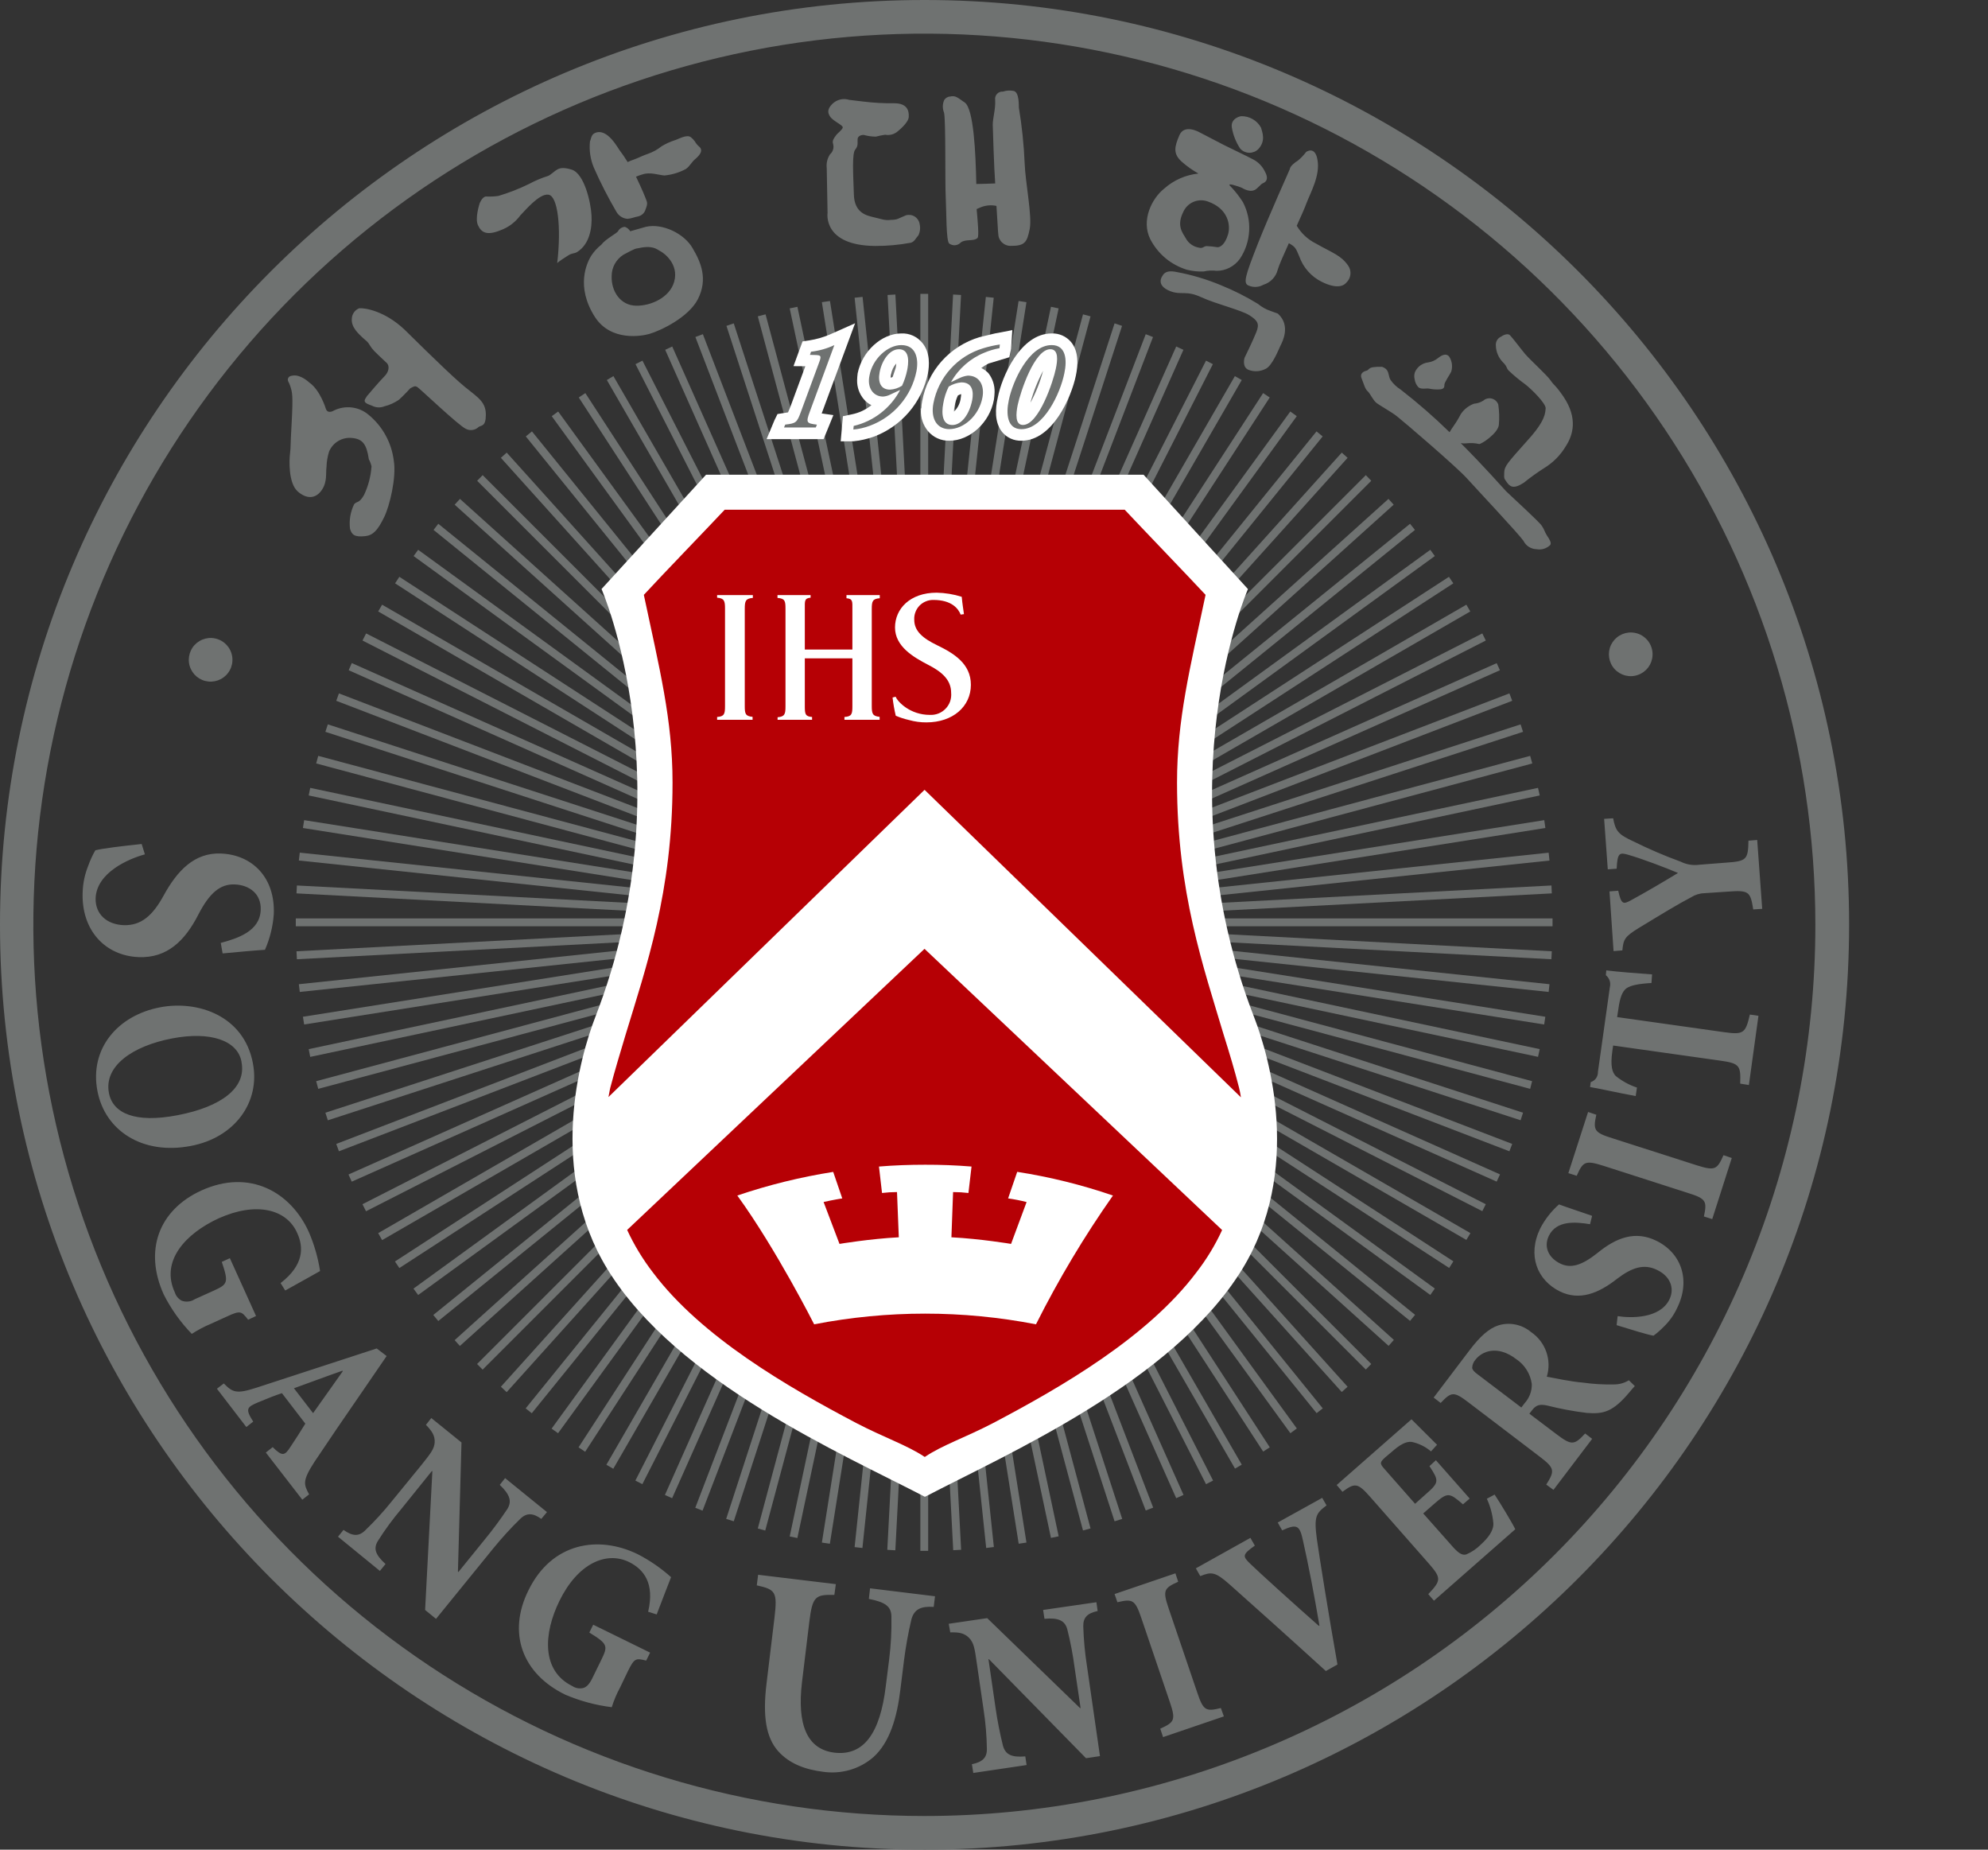 <svg width="43" height="40" viewBox="0 0 43 40" fill="none" xmlns="http://www.w3.org/2000/svg">
<rect x="0" y="0" width="43" height="40" fill="#333333" stroke="none"/>
<g clip-path="url(#clip0_544_437)">
<path d="M19.907 6.355H20.076V33.538H19.907V6.355Z" fill="#6F7271"/>
<path d="M20.618 33.524L19.198 6.379L19.367 6.369L20.789 33.515L20.618 33.524Z" fill="#6F7271"/>
<path d="M21.331 33.476L18.485 6.439L18.657 6.42L21.497 33.455L21.331 33.476Z" fill="#6F7271"/>
<path d="M22.034 33.384L17.777 6.535L17.952 6.509L22.202 33.359L22.034 33.384Z" fill="#6F7271"/>
<path d="M22.732 33.258L17.081 6.669L17.248 6.635L22.899 33.223L22.732 33.258Z" fill="#6F7271"/>
<path d="M23.425 33.097L16.391 6.841L16.559 6.798L23.588 33.053L23.425 33.097Z" fill="#6F7271"/>
<path d="M24.108 32.899L15.713 7.047L15.871 6.993L24.273 32.847L24.108 32.899Z" fill="#6F7271"/>
<path d="M24.782 32.665L15.041 7.288L15.203 7.227L24.943 32.603L24.782 32.665Z" fill="#6F7271"/>
<path d="M25.441 32.399L14.388 7.565L14.54 7.493L25.599 32.328L25.441 32.399Z" fill="#6F7271"/>
<path d="M26.086 32.096L13.746 7.875L13.896 7.799L26.239 32.018L26.086 32.096Z" fill="#6F7271"/>
<path d="M26.713 31.759L13.126 8.218L13.268 8.133L26.859 31.674L26.713 31.759Z" fill="#6F7271"/>
<path d="M27.322 31.391L12.519 8.596L12.661 8.501L27.465 31.299L27.322 31.391Z" fill="#6F7271"/>
<path d="M27.911 30.994L11.934 9L12.073 8.899L28.05 30.891L27.911 30.994Z" fill="#6F7271"/>
<path d="M28.478 30.56L11.373 9.438L11.506 9.329L28.611 30.457L28.478 30.56Z" fill="#6F7271"/>
<path d="M10.834 9.901L10.96 9.788L29.148 29.989L29.022 30.103L10.834 9.901Z" fill="#6F7271"/>
<path d="M29.542 29.617L10.321 10.397L10.44 10.275L29.66 29.497L29.542 29.617Z" fill="#6F7271"/>
<path d="M30.035 29.105L9.834 10.914L9.949 10.789L30.149 28.976L30.035 29.105Z" fill="#6F7271"/>
<path d="M30.499 28.565L9.378 11.46L9.48 11.327L30.608 28.434L30.499 28.565Z" fill="#6F7271"/>
<path d="M30.937 28.004L8.946 12.025L9.045 11.89L31.035 27.865L30.937 28.004Z" fill="#6F7271"/>
<path d="M31.345 27.42L8.546 12.615L8.638 12.474L31.436 27.277L31.345 27.42Z" fill="#6F7271"/>
<path d="M31.717 26.814L8.18 13.223L8.265 13.077L31.805 26.667L31.717 26.814Z" fill="#6F7271"/>
<path d="M32.062 26.192L7.841 13.852L7.919 13.698L32.137 26.042L32.062 26.192Z" fill="#6F7271"/>
<path d="M32.373 25.553L7.542 14.494L7.609 14.339L32.445 25.397L32.373 25.553Z" fill="#6F7271"/>
<path d="M32.648 24.897L7.273 15.155L7.331 14.995L32.709 24.738L32.648 24.897Z" fill="#6F7271"/>
<path d="M32.89 24.226L7.038 15.826L7.091 15.665L32.943 24.063L32.89 24.226Z" fill="#6F7271"/>
<path d="M33.097 23.547L6.839 16.51L6.883 16.346L33.139 23.381L33.097 23.547Z" fill="#6F7271"/>
<path d="M33.267 22.855L6.677 17.202L6.71 17.038L33.304 22.688L33.267 22.855Z" fill="#6F7271"/>
<path d="M33.4 22.155L6.552 17.906L6.579 17.736L33.425 21.988L33.4 22.155Z" fill="#6F7271"/>
<path d="M33.497 21.451L6.464 18.609L6.484 18.439L33.515 21.284L33.497 21.451Z" fill="#6F7271"/>
<path d="M33.556 20.744L6.413 19.32L6.422 19.149L33.565 20.572L33.556 20.744Z" fill="#6F7271"/>
<path d="M6.398 19.861H33.581V20.031H6.398V19.861Z" fill="#6F7271"/>
<path d="M6.422 20.744L6.413 20.572L33.558 19.149L33.565 19.32L6.422 20.744Z" fill="#6F7271"/>
<path d="M6.484 21.451L6.464 21.284L33.497 18.44L33.515 18.61L6.484 21.451Z" fill="#6F7271"/>
<path d="M6.579 22.155L6.552 21.988L33.402 17.736L33.426 17.906L6.579 22.155Z" fill="#6F7271"/>
<path d="M6.71 22.856L6.677 22.688L33.267 17.038L33.304 17.202L6.71 22.856Z" fill="#6F7271"/>
<path d="M6.883 23.547L6.839 23.381L33.097 16.346L33.143 16.51L6.883 23.547Z" fill="#6F7271"/>
<path d="M7.091 24.227L7.038 24.063L32.89 15.665L32.943 15.826L7.091 24.227Z" fill="#6F7271"/>
<path d="M7.331 24.897L7.273 24.738L32.648 14.995L32.709 15.155L7.331 24.897Z" fill="#6F7271"/>
<path d="M7.608 25.554L7.538 25.399L32.373 14.341L32.443 14.494L7.608 25.554Z" fill="#6F7271"/>
<path d="M7.917 26.194L7.84 26.042L32.062 13.698L32.137 13.852L7.917 26.194Z" fill="#6F7271"/>
<path d="M8.265 26.818L8.18 26.667L31.717 13.077L31.802 13.223L8.265 26.818Z" fill="#6F7271"/>
<path d="M8.638 27.422L8.543 27.28L31.34 12.474L31.435 12.615L8.638 27.422Z" fill="#6F7271"/>
<path d="M9.045 28.005L8.943 27.867L30.937 11.89L31.035 12.025L9.045 28.005Z" fill="#6F7271"/>
<path d="M9.48 28.568L9.372 28.437L30.499 11.327L30.605 11.46L9.48 28.568Z" fill="#6F7271"/>
<path d="M9.947 29.107L9.834 28.981L30.032 10.789L30.145 10.914L9.947 29.107Z" fill="#6F7271"/>
<path d="M10.439 29.619L10.319 29.497L29.542 10.275L29.66 10.397L10.439 29.619Z" fill="#6F7271"/>
<path d="M10.959 30.106L10.834 29.989L29.022 9.788L29.148 9.901L10.959 30.106Z" fill="#6F7271"/>
<path d="M11.502 30.562L11.37 30.457L28.476 9.329L28.609 9.438L11.502 30.562Z" fill="#6F7271"/>
<path d="M12.071 30.994L11.931 30.895L27.909 8.899L28.049 9L12.071 30.994Z" fill="#6F7271"/>
<path d="M12.657 31.395L12.514 31.299L27.321 8.501L27.464 8.596L12.657 31.395Z" fill="#6F7271"/>
<path d="M13.265 31.763L13.116 31.676L26.71 8.134L26.859 8.218L13.265 31.763Z" fill="#6F7271"/>
<path d="M13.894 32.096L13.743 32.018L26.086 7.799L26.234 7.875L13.894 32.096Z" fill="#6F7271"/>
<path d="M14.538 32.399L14.382 32.33L25.441 7.493L25.597 7.565L14.538 32.399Z" fill="#6F7271"/>
<path d="M15.196 32.669L15.039 32.606L24.782 7.227L24.939 7.289L15.196 32.669Z" fill="#6F7271"/>
<path d="M15.871 32.899L15.707 32.847L24.108 6.993L24.27 7.047L15.871 32.899Z" fill="#6F7271"/>
<path d="M16.552 33.099L16.391 33.054L23.425 6.798L23.588 6.841L16.552 33.099Z" fill="#6F7271"/>
<path d="M17.247 33.26L17.081 33.227L22.732 6.635L22.898 6.669L17.247 33.26Z" fill="#6F7271"/>
<path d="M17.95 33.384L17.777 33.359L22.032 6.509L22.202 6.535L17.95 33.384Z" fill="#6F7271"/>
<path d="M18.654 33.476L18.485 33.457L21.324 6.421L21.494 6.439L18.654 33.476Z" fill="#6F7271"/>
<path d="M19.366 33.526L19.192 33.516L20.615 6.369L20.787 6.379L19.366 33.526Z" fill="#6F7271"/>
<path d="M19.993 9.97632e-07C8.966 0.002 -0.005 8.974 2.1926e-06 20.003C2.1926e-06 31.033 8.977 40.004 20 40C31.031 39.999 39.996 31.025 39.996 19.992C39.995 8.966 31.023 -0.003 19.993 9.97632e-07ZM19.993 39.272C16.181 39.272 12.455 38.142 9.286 36.024C6.117 33.906 3.647 30.896 2.188 27.375C0.729 23.854 0.348 19.979 1.091 16.24C1.835 12.502 3.67 9.068 6.365 6.373C9.061 3.677 12.494 1.842 16.233 1.098C19.971 0.354 23.846 0.736 27.368 2.194C30.889 3.653 33.899 6.123 36.017 9.292C38.135 12.461 39.265 16.187 39.266 19.999C39.266 22.53 38.767 25.036 37.799 27.374C36.83 29.713 35.411 31.837 33.621 33.627C31.831 35.417 29.707 36.837 27.368 37.805C25.03 38.774 22.524 39.272 19.993 39.272Z" fill="#6F7271"/>
<path d="M18.495 6.991L17.946 7.235C17.805 7.295 17.657 7.337 17.506 7.361L17.359 7.383L17.163 7.918C17.163 7.918 17.324 7.919 17.419 7.92C17.338 8.144 17.091 8.81 17.091 8.81C17.087 8.811 17.061 8.888 17.045 8.918L16.817 8.954L16.752 9.087L16.581 9.497H17.814L18.026 8.977C18.026 8.977 17.86 8.954 17.773 8.941C17.851 8.727 18.495 6.991 18.495 6.991ZM19.946 7.411C19.892 7.345 19.823 7.293 19.745 7.258C19.667 7.223 19.582 7.207 19.497 7.211H19.494C19.07 7.211 18.647 7.597 18.551 8.073C18.544 8.124 18.54 8.176 18.539 8.228C18.537 8.374 18.587 8.516 18.68 8.629C18.726 8.685 18.784 8.731 18.849 8.762C18.724 8.863 18.576 8.931 18.418 8.962L18.232 9.001L18.184 9.544L18.457 9.543C18.607 9.528 18.754 9.495 18.896 9.445C19.192 9.335 19.455 9.151 19.661 8.911C19.866 8.671 20.007 8.382 20.071 8.073C20.099 7.919 20.128 7.625 19.946 7.411ZM19.386 7.861C19.385 7.894 19.381 7.926 19.373 7.958C19.373 7.958 19.337 8.07 19.309 8.151C19.296 8.158 19.282 8.163 19.268 8.167V8.165C19.267 8.143 19.27 8.12 19.274 8.099C19.287 8.01 19.326 7.927 19.386 7.861H19.386Z" fill="white"/>
<path d="M21.225 7.958C21.274 7.921 21.327 7.888 21.383 7.861L21.832 7.725L21.87 7.542L21.896 7.139L21.581 7.2L21.519 7.211L21.184 7.292C20.87 7.386 20.588 7.565 20.369 7.809C20.151 8.053 20.005 8.352 19.946 8.675C19.936 8.724 19.93 8.775 19.929 8.826C19.922 8.836 19.916 8.845 19.908 8.854C19.908 8.854 19.927 8.849 19.927 8.847C19.927 8.854 19.919 8.865 19.919 8.868C19.912 9.033 19.966 9.194 20.071 9.322C20.128 9.389 20.198 9.443 20.278 9.479C20.358 9.515 20.445 9.533 20.533 9.531C20.977 9.531 21.407 9.141 21.498 8.645C21.506 8.59 21.511 8.535 21.513 8.48C21.517 8.332 21.47 8.187 21.379 8.07C21.335 8.024 21.283 7.986 21.225 7.958ZM20.789 8.527C20.788 8.552 20.786 8.578 20.781 8.602C20.769 8.717 20.717 8.823 20.634 8.901C20.634 8.859 20.64 8.817 20.65 8.776C20.662 8.699 20.685 8.624 20.719 8.553C20.741 8.54 20.765 8.53 20.789 8.522V8.527ZM23.168 7.398C23.117 7.337 23.053 7.289 22.98 7.256C22.908 7.224 22.829 7.208 22.749 7.211H22.745C22.073 7.211 21.666 8.15 21.581 8.602C21.528 8.826 21.505 9.134 21.679 9.346C21.73 9.406 21.793 9.454 21.865 9.486C21.937 9.518 22.015 9.533 22.094 9.531C22.768 9.531 23.177 8.581 23.271 8.121C23.317 7.906 23.338 7.606 23.168 7.398ZM22.562 8.019C22.498 8.259 22.407 8.49 22.289 8.708C22.353 8.468 22.445 8.238 22.562 8.019Z" fill="white"/>
<path d="M16.958 9.244L16.985 9.182C17.218 9.155 17.238 9.141 17.326 8.899L17.709 7.861C17.773 7.694 17.764 7.681 17.625 7.677L17.519 7.674L17.542 7.606C17.717 7.586 17.887 7.538 18.047 7.463L17.517 8.9C17.427 9.141 17.445 9.156 17.67 9.183L17.645 9.245L16.958 9.244ZM19.441 7.552C19.701 7.552 19.645 7.885 19.622 8.005C19.598 8.121 19.561 8.234 19.511 8.341C19.433 8.392 19.343 8.421 19.25 8.426C19.049 8.426 18.986 8.264 19.026 8.052C19.073 7.799 19.239 7.553 19.441 7.553V7.552ZM19.494 7.463C19.199 7.463 18.871 7.763 18.807 8.121C18.75 8.385 18.889 8.576 19.101 8.576C19.154 8.572 19.207 8.558 19.254 8.534L19.47 8.433C19.368 8.627 19.225 8.797 19.052 8.931C18.879 9.066 18.679 9.161 18.465 9.211L18.458 9.289C18.579 9.278 18.698 9.251 18.812 9.208C19.067 9.114 19.294 8.956 19.471 8.749C19.648 8.542 19.77 8.294 19.823 8.027C19.872 7.77 19.821 7.463 19.497 7.463H19.494ZM20.794 8.269C21.044 8.269 21.059 8.483 21.029 8.649C20.967 8.967 20.794 9.191 20.601 9.191C20.383 9.191 20.36 8.954 20.402 8.728C20.423 8.6 20.463 8.476 20.521 8.36C20.604 8.309 20.697 8.277 20.794 8.269H20.794ZM21.626 7.45C21.502 7.468 21.38 7.496 21.261 7.533C20.99 7.615 20.747 7.769 20.558 7.979C20.369 8.189 20.242 8.446 20.189 8.724C20.128 9.046 20.26 9.28 20.532 9.28C20.842 9.28 21.176 8.992 21.25 8.596C21.299 8.34 21.188 8.123 20.935 8.123C20.876 8.13 20.819 8.146 20.765 8.171L20.577 8.261L20.573 8.258C20.735 7.972 20.988 7.75 21.292 7.627C21.397 7.582 21.507 7.55 21.619 7.53L21.626 7.45ZM22.718 7.552C22.904 7.552 22.874 7.802 22.837 7.975C22.783 8.242 22.47 9.19 22.126 9.19C21.953 9.19 21.974 8.945 22.013 8.756C22.072 8.475 22.375 7.552 22.718 7.552L22.718 7.552ZM22.744 7.463C22.259 7.463 21.905 8.24 21.82 8.654C21.756 8.954 21.785 9.281 22.093 9.281C22.576 9.281 22.938 8.498 23.022 8.07C23.083 7.787 23.059 7.463 22.749 7.463H22.744Z" fill="#6F7271"/>
<path d="M27.123 21.988C25.163 16.925 26.993 12.739 26.993 12.739L24.735 10.266H15.272L13.011 12.738C13.011 12.738 14.841 16.924 12.879 21.987C12.542 22.856 11.834 25.325 13.144 27.455C14.639 29.889 18.238 31.448 20.005 32.369V32.346L20.008 32.369C21.768 31.448 25.365 29.889 26.864 27.455C28.175 25.325 27.459 22.856 27.123 21.988Z" fill="white"/>
<path d="M3.134 18.476C2.792 18.569 2.091 18.864 2.068 19.425C2.06 19.77 2.31 19.992 2.674 20.007C3.054 20.02 3.304 19.797 3.538 19.369C3.835 18.825 4.209 18.434 4.78 18.458C5.447 18.484 5.955 18.968 5.922 19.769C5.903 20.035 5.838 20.296 5.731 20.54C5.505 20.554 5.229 20.58 4.815 20.618L4.775 20.391C5.149 20.291 5.623 20.134 5.639 19.678C5.654 19.333 5.397 19.138 5.074 19.126C4.765 19.116 4.533 19.308 4.293 19.773C4.002 20.344 3.615 20.723 2.999 20.698C2.275 20.669 1.755 20.117 1.788 19.293C1.794 19.097 1.835 18.903 1.909 18.721C1.95 18.605 2.001 18.494 2.062 18.388C2.224 18.347 2.649 18.295 3.064 18.252L3.134 18.476ZM5.224 22.971C5.331 23.519 4.797 23.935 3.835 24.118C2.923 24.293 2.439 24.077 2.356 23.636C2.244 23.053 2.867 22.62 3.725 22.456C4.549 22.298 5.14 22.499 5.224 22.962V22.971ZM5.471 22.996C5.275 21.956 4.268 21.63 3.466 21.783C2.543 21.957 1.933 22.681 2.107 23.591C2.27 24.451 3.08 24.982 4.125 24.782C5.087 24.601 5.63 23.827 5.471 23L5.471 22.996ZM4.557 28.63C4.415 28.689 4.278 28.762 4.148 28.846C3.905 28.595 3.701 28.309 3.543 27.997C3.112 27.048 3.427 26.17 4.356 25.745C5.404 25.269 6.288 25.783 6.677 26.636C6.795 26.908 6.878 27.194 6.923 27.487C6.775 27.569 6.546 27.7 6.169 27.908L6.069 27.747C6.567 27.362 6.577 26.982 6.425 26.657C6.197 26.151 5.548 25.981 4.732 26.346C4.014 26.676 3.466 27.269 3.782 27.95C3.806 28.026 3.858 28.089 3.927 28.127C3.974 28.145 4.024 28.152 4.074 28.146C4.124 28.141 4.171 28.124 4.213 28.096L4.625 27.91C4.927 27.773 4.948 27.735 4.797 27.289L4.972 27.209L5.538 28.459L5.367 28.54C5.224 28.357 5.202 28.334 4.915 28.467L4.557 28.63ZM6.358 30.022C6.705 29.897 7.046 29.768 7.408 29.642L7.414 29.654L6.772 30.56L6.358 30.022ZM6.604 30.787C6.501 30.956 6.394 31.122 6.284 31.287C6.158 31.485 6.105 31.499 5.898 31.295L5.75 31.412L6.539 32.432L6.686 32.316C6.567 32.1 6.539 32.019 6.802 31.613C7.089 31.182 7.448 30.656 7.805 30.139L8.363 29.325L8.148 29.161L5.543 30.011C5.11 30.151 5.032 30.111 4.841 29.918L4.692 30.032L5.328 30.86L5.477 30.743C5.296 30.461 5.345 30.429 5.583 30.326C5.773 30.246 5.975 30.167 6.098 30.128L6.604 30.787ZM9.111 31.687C9.312 31.434 9.392 31.338 9.402 31.193C9.41 31.044 9.341 30.946 9.213 30.813L9.329 30.666L9.982 31.194L9.905 33.988L9.915 33.996L10.471 33.31C10.651 33.092 10.819 32.865 10.976 32.63C11.073 32.467 11.034 32.325 10.81 32.111L10.925 31.965L11.831 32.7L11.708 32.847C11.531 32.72 11.395 32.709 11.255 32.844C11.049 33.044 10.856 33.256 10.675 33.478L9.431 35.009L9.195 34.816L9.352 31.816L9.342 31.811L8.678 32.635C8.497 32.85 8.33 33.076 8.18 33.314C8.072 33.481 8.112 33.616 8.339 33.823L8.217 33.972L7.311 33.232L7.43 33.085C7.62 33.218 7.755 33.235 7.897 33.097C8.101 32.901 8.293 32.692 8.47 32.471L9.111 31.687ZM13.41 36.497C13.337 36.632 13.278 36.773 13.232 36.919C12.886 36.876 12.547 36.785 12.226 36.648C11.286 36.19 10.976 35.305 11.43 34.392C11.937 33.356 12.943 33.197 13.791 33.609C14.053 33.743 14.296 33.911 14.515 34.107C14.453 34.27 14.354 34.516 14.204 34.913L14.019 34.855C14.164 34.24 13.927 33.939 13.605 33.779C13.107 33.538 12.495 33.815 12.101 34.619C11.755 35.325 11.707 36.131 12.379 36.462C12.412 36.484 12.449 36.499 12.488 36.507C12.527 36.514 12.567 36.514 12.606 36.506C12.673 36.492 12.74 36.437 12.807 36.302L13.007 35.893C13.153 35.593 13.149 35.552 12.747 35.305L12.831 35.135L14.062 35.739L13.977 35.911C13.752 35.856 13.722 35.856 13.582 36.139L13.41 36.497ZM16.752 34.982C16.818 34.424 16.775 34.374 16.369 34.284L16.398 34.055L18.079 34.258L18.047 34.491C17.637 34.481 17.573 34.52 17.505 35.074L17.347 36.377C17.238 37.292 17.452 37.828 18.047 37.902C18.686 37.978 19.036 37.476 19.158 36.474L19.233 35.879C19.271 35.574 19.287 35.267 19.281 34.959C19.279 34.746 19.158 34.648 18.793 34.577L18.819 34.348L20.224 34.52L20.196 34.75C19.914 34.731 19.774 34.805 19.714 35.017C19.644 35.315 19.59 35.615 19.552 35.918L19.475 36.538C19.402 37.146 19.245 37.676 18.896 37.995C18.747 38.125 18.572 38.221 18.382 38.276C18.192 38.331 17.993 38.344 17.798 38.315C17.422 38.267 17.076 38.146 16.826 37.864C16.571 37.571 16.493 37.117 16.58 36.407L16.752 34.982ZM21.128 35.967C21.083 35.646 21.064 35.528 20.962 35.421C20.855 35.314 20.742 35.296 20.554 35.301L20.521 35.115L21.353 34.993L23.361 36.938H23.373L23.244 36.067C23.207 35.785 23.154 35.505 23.084 35.23C23.033 35.051 22.902 34.979 22.592 35.007L22.562 34.816L23.715 34.649L23.742 34.839C23.523 34.885 23.426 34.977 23.431 35.173C23.44 35.46 23.466 35.746 23.511 36.029L23.792 37.977L23.49 38.022L21.39 35.88H21.38L21.533 36.931C21.573 37.209 21.627 37.484 21.695 37.757C21.751 37.944 21.878 38.008 22.177 37.983L22.205 38.17L21.052 38.341L21.022 38.152C21.247 38.105 21.349 38.015 21.346 37.821C21.342 37.535 21.318 37.251 21.274 36.968L21.128 35.967ZM24.686 34.989C24.552 34.595 24.498 34.572 24.169 34.649L24.108 34.472L25.424 34.024L25.484 34.206C25.173 34.346 25.145 34.394 25.28 34.789L25.895 36.599C26.028 36.994 26.081 37.017 26.407 36.937L26.472 37.118L25.157 37.566L25.096 37.384C25.405 37.243 25.436 37.197 25.301 36.801L24.686 34.989ZM28.678 36.137C27.973 35.494 26.988 34.612 26.596 34.264C26.284 33.988 26.203 33.988 25.962 34.084L25.866 33.916L27.046 33.257L27.142 33.425C26.864 33.62 26.88 33.657 27.034 33.809C27.225 33.996 27.986 34.684 28.526 35.16L28.539 35.153C28.425 34.474 28.287 33.776 28.185 33.324C28.113 32.995 28.065 32.942 27.733 33.095L27.637 32.925L28.599 32.392L28.693 32.555C28.466 32.726 28.417 32.789 28.484 33.287C28.538 33.669 28.74 34.931 28.929 35.996L28.678 36.137ZM29.64 32.375C29.366 32.063 29.306 32.063 29.037 32.261L28.912 32.114L30.53 30.693C30.592 30.753 30.852 31.015 31.083 31.244L30.952 31.387C30.832 31.285 30.689 31.214 30.535 31.182C30.42 31.168 30.289 31.232 30.102 31.398L29.963 31.515C29.846 31.623 29.837 31.646 29.947 31.769L30.608 32.52L30.835 32.317C31.133 32.058 31.128 32.026 30.919 31.706L31.058 31.578L31.789 32.407L31.644 32.532C31.345 32.275 31.315 32.265 31.016 32.526L30.784 32.729L31.37 33.39C31.527 33.574 31.617 33.645 31.716 33.615C31.835 33.564 31.943 33.491 32.033 33.399C32.182 33.264 32.311 33.101 32.301 32.941C32.285 32.758 32.237 32.578 32.16 32.411L32.328 32.321C32.447 32.499 32.714 32.941 32.775 33.071L31.016 34.616L30.893 34.474C31.172 34.18 31.179 34.127 30.907 33.815L29.64 32.375ZM31.965 29.724C31.885 29.665 31.85 29.628 31.843 29.582C31.845 29.517 31.869 29.454 31.913 29.405C32.056 29.218 32.391 29.084 32.792 29.389C32.883 29.45 32.962 29.529 33.02 29.622C33.079 29.715 33.117 29.819 33.132 29.928C33.137 30.082 33.081 30.231 32.977 30.345L32.906 30.438L31.965 29.724ZM33.299 31.497C33.628 31.747 33.635 31.805 33.445 32.105L33.601 32.219L34.438 31.116L34.286 31C34.052 31.253 33.995 31.265 33.662 31.012L33.08 30.572L33.14 30.494C33.229 30.379 33.311 30.362 33.469 30.396C33.749 30.467 34.034 30.52 34.321 30.555C34.681 30.581 34.883 30.542 35.256 30.094C35.295 30.048 35.324 30.012 35.361 29.975L35.232 29.849C35.135 29.909 35.023 29.94 34.908 29.939C34.685 29.944 34.462 29.931 34.241 29.9C33.975 29.878 33.609 29.8 33.457 29.772C33.511 29.596 33.507 29.407 33.446 29.234C33.385 29.061 33.27 28.911 33.118 28.808C33.022 28.727 32.908 28.671 32.785 28.645C32.662 28.619 32.535 28.624 32.415 28.66C32.208 28.726 32.015 28.896 31.778 29.21L31.01 30.223L31.161 30.34C31.392 30.097 31.443 30.083 31.767 30.331L33.299 31.497ZM34.989 28.462C35.278 28.508 35.902 28.518 36.108 28.104C36.232 27.85 36.117 27.595 35.846 27.465C35.561 27.323 35.3 27.41 34.983 27.65C34.576 27.971 34.167 28.134 33.742 27.929C33.25 27.686 33.03 27.151 33.317 26.561C33.419 26.366 33.556 26.191 33.721 26.046C33.895 26.111 34.114 26.18 34.437 26.293L34.392 26.474C34.077 26.423 33.668 26.387 33.502 26.724C33.379 26.977 33.51 27.209 33.744 27.323C33.974 27.438 34.212 27.367 34.551 27.098C34.957 26.765 35.37 26.607 35.828 26.833C36.368 27.098 36.575 27.686 36.274 28.29C36.205 28.438 36.109 28.573 35.991 28.687C35.921 28.759 35.846 28.825 35.765 28.885C35.628 28.862 35.294 28.758 34.967 28.657L34.989 28.462ZM34.688 25.213C34.288 25.086 34.241 25.117 34.104 25.427L33.923 25.37L34.35 24.047L34.528 24.107C34.456 24.435 34.477 24.492 34.875 24.615L36.697 25.199C37.094 25.324 37.14 25.295 37.279 24.981L37.458 25.043L37.035 26.364L36.855 26.307C36.925 25.976 36.906 25.922 36.508 25.798L34.688 25.213ZM34.892 22.61L34.875 22.726C34.826 23.07 34.878 23.192 34.946 23.267C35.083 23.378 35.239 23.464 35.407 23.519L35.38 23.703C34.984 23.63 34.644 23.551 34.393 23.508L34.407 23.401C34.454 23.386 34.495 23.357 34.523 23.317C34.551 23.276 34.565 23.228 34.563 23.179L34.821 21.348C34.833 21.301 34.831 21.252 34.816 21.206C34.8 21.16 34.772 21.119 34.734 21.089L34.744 20.985C34.958 21.013 35.376 21.046 35.734 21.072L35.721 21.258C35.44 21.274 35.275 21.309 35.186 21.368C35.091 21.432 35.038 21.576 35.005 21.821L34.978 21.995L37.298 22.322C37.714 22.381 37.757 22.34 37.849 21.94L38.035 21.967L37.828 23.464L37.64 23.434C37.654 23.051 37.632 22.996 37.218 22.938L34.892 22.61ZM36.862 19.316C36.761 19.319 36.664 19.35 36.579 19.404C36.302 19.548 35.989 19.739 35.452 20.065C35.138 20.257 35.115 20.314 35.091 20.553L34.901 20.568L34.813 19.277L35.002 19.262C35.068 19.566 35.115 19.555 35.267 19.475C35.604 19.291 35.976 19.073 36.295 18.878C36.029 18.766 35.529 18.574 35.214 18.484C35.03 18.431 34.984 18.442 34.968 18.786L34.776 18.8L34.697 17.708L34.892 17.696C34.943 17.978 35.011 18.048 35.331 18.196C35.662 18.36 36.002 18.506 36.35 18.633C36.476 18.696 36.619 18.72 36.758 18.7L37.336 18.655C37.782 18.625 37.81 18.587 37.819 18.18L38.008 18.165L38.116 19.654L37.922 19.667C37.862 19.284 37.829 19.247 37.383 19.281L36.862 19.316ZM19.593 4.657C19.42 4.727 19.42 4.753 19.269 4.755C19.203 4.764 19.136 4.759 19.072 4.741C18.993 4.719 18.97 4.717 18.886 4.695C18.768 4.663 18.477 4.62 18.469 4.202C18.454 3.753 18.426 3.316 18.5 3.233C18.573 3.147 18.542 3.069 18.55 3.004C18.555 2.938 18.64 2.913 18.687 2.919C18.77 2.942 18.857 2.954 18.944 2.955C19.01 2.937 19.077 2.924 19.145 2.914C19.194 2.923 19.244 2.921 19.292 2.908C19.34 2.894 19.385 2.87 19.422 2.836C19.422 2.836 19.648 2.659 19.656 2.531C19.664 2.397 19.627 2.232 19.339 2.233C19.119 2.236 18.9 2.224 18.682 2.197C18.578 2.183 18.474 2.171 18.37 2.16C18.307 2.14 18.24 2.137 18.175 2.152C18.111 2.167 18.052 2.2 18.004 2.246C17.883 2.367 17.909 2.444 17.949 2.512C18.013 2.621 18.245 2.707 18.228 2.76C18.213 2.816 18.101 2.89 18.078 2.934C18.048 2.975 17.992 3.041 18.02 3.114C18.031 3.153 18.031 3.196 18.019 3.235C18.008 3.275 17.985 3.31 17.953 3.337C17.895 3.425 17.87 3.529 17.882 3.633L17.9 4.604C17.9 4.604 17.787 5.31 18.931 5.319C19.19 5.32 19.448 5.296 19.703 5.249C19.784 5.223 19.808 5.15 19.865 5.089C19.902 5.012 19.911 4.925 19.891 4.842C19.886 4.809 19.873 4.778 19.855 4.75C19.836 4.723 19.812 4.699 19.784 4.682C19.755 4.664 19.724 4.653 19.691 4.649C19.658 4.645 19.624 4.647 19.593 4.657ZM22.163 3.529C22.146 3.126 22.104 2.725 22.038 2.328C22.033 2.304 22.055 1.98 21.916 1.965C21.842 1.951 21.765 1.957 21.694 1.981C21.67 1.979 21.646 1.982 21.624 1.991C21.601 1.999 21.581 2.013 21.565 2.031C21.549 2.048 21.537 2.069 21.53 2.092C21.523 2.115 21.521 2.139 21.525 2.163C21.537 2.36 21.472 2.552 21.473 2.701C21.475 2.779 21.501 3.648 21.526 3.967C21.396 3.974 21.226 3.976 21.117 3.979C21.104 3.312 21.061 2.35 20.866 2.216C20.717 2.116 20.671 2.058 20.548 2.088C20.521 2.089 20.496 2.098 20.474 2.112C20.452 2.126 20.433 2.145 20.421 2.168C20.403 2.21 20.394 2.256 20.393 2.301C20.393 2.347 20.402 2.392 20.419 2.435C20.46 2.593 20.439 3.97 20.456 4.265C20.472 4.56 20.462 5.226 20.533 5.268C20.57 5.294 20.615 5.307 20.66 5.303C20.705 5.299 20.748 5.279 20.779 5.246C20.88 5.162 21.059 5.227 21.144 5.146C21.18 5.112 21.144 4.755 21.131 4.596C21.127 4.571 21.126 4.545 21.126 4.52C21.151 4.508 21.189 4.494 21.235 4.474C21.337 4.438 21.447 4.43 21.553 4.453C21.573 4.736 21.587 5.042 21.592 5.057C21.593 5.092 21.6 5.126 21.614 5.158C21.628 5.19 21.648 5.219 21.673 5.243C21.699 5.267 21.728 5.286 21.761 5.299C21.794 5.312 21.828 5.318 21.863 5.317C22.171 5.32 22.215 5.234 22.272 4.954C22.329 4.675 22.178 3.951 22.163 3.529ZM12.485 5.449C12.755 5.279 12.81 4.926 12.794 4.656C12.781 4.388 12.642 3.757 12.367 3.669C12.161 3.602 12.084 3.65 12.056 3.664C11.995 3.697 11.91 3.784 11.856 3.804C11.713 3.849 11.575 3.907 11.443 3.978C11.23 4.083 11.008 4.169 10.781 4.237C10.691 4.25 10.601 4.254 10.511 4.249C10.429 4.256 10.376 4.395 10.376 4.395C10.376 4.395 10.265 4.721 10.34 4.874C10.412 5.027 10.527 5.102 10.83 4.978C11.001 4.915 11.149 4.803 11.256 4.656C11.355 4.558 11.665 4.179 11.863 4.21C12.065 4.238 12.144 4.914 12.052 5.694C12.045 5.695 12.067 5.664 12.285 5.527C12.38 5.465 12.421 5.489 12.485 5.449ZM15.124 3.172C15.085 3.139 15.053 3.1 15.028 3.056C15.005 3.023 14.977 2.994 14.945 2.969C14.858 2.896 14.666 3.014 14.595 3.033C14.495 3.065 14.399 3.109 14.309 3.164C14.222 3.234 14.124 3.288 14.019 3.325C13.909 3.361 13.805 3.417 13.709 3.451C13.663 3.466 13.619 3.484 13.576 3.505C13.517 3.41 13.456 3.319 13.421 3.276C13.375 3.227 13.14 2.748 12.863 2.879C12.782 2.917 12.782 3.019 12.761 3.058C12.741 3.249 12.769 3.443 12.843 3.621C12.988 3.952 13.153 4.273 13.335 4.584C13.36 4.627 13.395 4.663 13.438 4.689C13.48 4.715 13.528 4.73 13.578 4.732C13.659 4.725 13.737 4.691 13.798 4.681C13.838 4.673 13.874 4.654 13.903 4.627C13.932 4.6 13.954 4.565 13.964 4.526C14.02 4.386 13.996 4.374 13.954 4.261C13.916 4.159 13.782 3.871 13.757 3.821C13.803 3.801 13.851 3.784 13.899 3.771C14.058 3.716 14.243 3.784 14.369 3.795C14.533 3.78 14.693 3.732 14.838 3.653C14.923 3.591 14.96 3.505 15.033 3.444C15.232 3.278 15.157 3.201 15.124 3.172ZM13.97 4.905L13.632 5.001C13.606 4.957 13.565 4.924 13.517 4.906C13.486 4.908 13.455 4.917 13.429 4.934C13.403 4.951 13.381 4.974 13.367 5.002C13.347 5.041 13.091 5.175 13.007 5.291C12.92 5.36 12.845 5.443 12.784 5.536C12.698 5.681 12.444 6.191 12.868 6.855C13.218 7.395 13.892 7.266 14.047 7.221C14.297 7.147 14.891 6.864 15.095 6.47C15.317 6.031 15.159 5.669 14.982 5.369C14.805 5.055 14.333 4.822 13.97 4.905ZM14.581 6.097C14.482 6.439 14.072 6.617 13.761 6.611C13.419 6.607 13.219 6.298 13.23 5.972C13.23 5.88 13.252 5.789 13.297 5.708C13.341 5.628 13.405 5.559 13.482 5.51C13.76 5.357 13.772 5.374 13.772 5.374C14.118 5.294 14.196 5.385 14.283 5.432C14.337 5.457 14.696 5.697 14.581 6.097V6.097ZM26.826 3.215C26.851 3.243 26.882 3.265 26.916 3.28C26.95 3.295 26.987 3.303 27.024 3.304C27.061 3.304 27.098 3.296 27.133 3.282C27.167 3.267 27.198 3.245 27.223 3.218C27.379 3.043 27.306 2.868 27.276 2.761C27.234 2.683 27.17 2.618 27.093 2.575C27.016 2.531 26.928 2.509 26.839 2.513C26.839 2.513 26.61 2.554 26.645 2.761C26.673 2.923 26.735 3.078 26.826 3.215ZM25.672 5.833C25.79 5.863 25.912 5.876 26.034 5.871C26.126 5.849 26.222 5.845 26.316 5.857C26.415 5.857 26.512 5.833 26.599 5.787C26.686 5.742 26.762 5.676 26.819 5.596C26.939 5.417 27.008 5.208 27.019 4.993C27.031 4.777 26.984 4.563 26.884 4.371C26.807 4.251 26.719 4.137 26.62 4.034C26.501 3.929 26.795 4.035 26.848 4.056C26.895 4.08 27.06 4.186 27.181 4.08C27.307 3.967 27.257 3.992 27.343 3.949C27.408 3.912 27.43 3.837 27.361 3.712C27.305 3.595 27.212 3.499 27.095 3.442C26.953 3.366 26.595 3.199 26.47 3.134C26.345 3.069 25.937 2.857 25.937 2.857C25.937 2.857 25.616 2.674 25.51 2.925C25.404 3.174 25.367 3.322 25.561 3.497C25.672 3.595 25.793 3.681 25.922 3.753C25.647 3.781 25.388 3.895 25.181 4.079C24.913 4.293 24.678 4.763 24.88 5.172C24.962 5.33 25.073 5.469 25.209 5.583C25.345 5.696 25.503 5.781 25.672 5.833ZM25.591 4.589C25.634 4.489 25.713 4.409 25.813 4.366C25.913 4.323 26.025 4.32 26.127 4.358C26.57 4.513 26.618 4.874 26.564 5.063C26.494 5.302 26.383 5.35 26.331 5.346C26.254 5.333 26.176 5.325 26.098 5.322C26.024 5.327 26.025 5.381 25.924 5.354C25.866 5.343 25.812 5.32 25.765 5.286C25.717 5.252 25.678 5.207 25.65 5.156C25.573 5.027 25.449 4.88 25.591 4.589ZM29.159 5.742C29.003 5.518 28.814 5.467 28.462 5.266C28.29 5.18 28.146 5.047 28.048 4.882C28.144 4.672 28.226 4.486 28.256 4.401C28.345 4.166 28.559 3.794 28.497 3.458C28.447 3.15 28.256 3.281 28.251 3.287C28.198 3.357 28.138 3.42 28.071 3.475C28.015 3.506 27.901 3.596 27.899 3.656C27.899 3.656 27.433 4.699 27.21 5.263C26.931 5.975 26.881 6.131 27.013 6.178C27.064 6.199 27.118 6.208 27.172 6.204C27.227 6.201 27.28 6.185 27.327 6.158C27.402 6.135 27.471 6.093 27.525 6.036C27.579 5.979 27.618 5.909 27.637 5.832C27.662 5.742 27.763 5.512 27.878 5.259C28.012 5.337 28.025 5.356 28.102 5.542C28.186 5.783 28.361 5.982 28.59 6.095C28.927 6.262 29.07 6.174 29.118 6.115C29.169 6.068 29.202 6.005 29.209 5.936C29.217 5.868 29.199 5.798 29.159 5.742ZM27.64 6.782C27.64 6.782 27.565 6.756 27.481 6.724C27.382 6.691 27.29 6.639 27.21 6.572C26.956 6.416 26.688 6.281 26.411 6.169C26.098 6.038 25.771 5.941 25.437 5.88C25.189 5.831 25.159 5.948 25.136 5.978C25.136 5.978 24.994 6.171 25.309 6.295C25.548 6.39 25.655 6.273 25.984 6.428C26.314 6.578 26.844 6.704 27.023 6.817C27.207 6.934 27.246 7.005 27.173 7.185C27.1 7.37 26.919 7.738 26.919 7.738C26.919 7.738 26.856 7.944 27.012 8.001C27.071 8.022 27.133 8.031 27.195 8.027C27.257 8.023 27.317 8.006 27.373 7.978C27.516 7.915 27.655 7.562 27.695 7.477C27.737 7.395 27.926 7.04 27.64 6.782ZM7.224 8.877C7.224 8.877 7.092 8.962 7.049 8.843C7.049 8.843 6.929 8.437 6.688 8.271C6.688 8.271 6.506 8.094 6.332 8.122C6.223 8.134 6.232 8.193 6.225 8.206C6.228 8.261 6.245 8.252 6.275 8.34C6.323 8.488 6.341 8.536 6.308 9.154C6.276 9.703 6.293 9.636 6.273 9.811C6.256 9.938 6.233 10.445 6.439 10.627C6.617 10.785 6.814 10.801 6.955 10.605C7.084 10.421 7.043 10.239 7.062 10.101C7.065 9.987 7.084 9.874 7.118 9.765C7.158 9.67 7.227 9.59 7.316 9.537C7.404 9.484 7.508 9.461 7.61 9.471C7.845 9.492 7.928 9.603 7.978 9.932C8.004 9.98 8.024 10.032 8.036 10.086C8.021 10.3 7.966 10.51 7.874 10.704C7.764 10.896 7.722 10.831 7.66 10.904C7.579 11.069 7.548 11.254 7.571 11.437C7.611 11.565 7.666 11.619 7.902 11.594C8.065 11.575 8.167 11.476 8.309 11.184C8.427 10.947 8.579 10.32 8.517 9.958C8.468 9.57 8.273 9.216 7.971 8.969C7.869 8.883 7.744 8.828 7.611 8.812C7.479 8.796 7.344 8.818 7.224 8.877ZM9.944 8.272C9.605 7.977 8.753 7.131 8.753 7.131C8.326 6.727 7.901 6.657 7.771 6.666C7.725 6.684 7.685 6.714 7.657 6.754C7.628 6.794 7.612 6.842 7.61 6.891C7.591 7.077 7.762 7.223 7.842 7.3C7.922 7.377 7.946 7.373 8.002 7.471C8.062 7.566 8.077 7.579 8.368 7.852C8.427 7.913 8.42 8.039 8.307 8.147C8.198 8.256 7.946 8.556 7.946 8.556C7.946 8.556 7.964 8.519 7.903 8.62C7.842 8.718 7.978 8.743 8.047 8.774C8.088 8.795 8.132 8.807 8.178 8.81C8.223 8.812 8.269 8.805 8.311 8.788C8.425 8.76 8.533 8.711 8.629 8.645C8.73 8.556 8.874 8.397 8.874 8.397C8.952 8.359 8.97 8.335 9.031 8.373C9.09 8.412 9.924 9.206 10.075 9.273C10.119 9.297 10.17 9.306 10.22 9.298C10.271 9.291 10.317 9.268 10.353 9.233C10.413 9.192 10.506 9.23 10.509 8.974C10.512 8.648 10.278 8.569 9.944 8.272ZM32.505 7.831C32.604 7.928 32.576 7.951 32.629 8.011C32.742 8.119 32.862 8.218 32.988 8.309C33.13 8.417 33.437 8.726 33.432 8.829C33.421 8.923 33.44 9.086 33.04 9.524C32.602 10.015 32.542 10.079 32.536 10.217C32.531 10.36 32.533 10.341 32.59 10.426C32.658 10.521 32.732 10.588 32.96 10.439C33.097 10.328 33.241 10.224 33.39 10.129C33.59 10.009 33.756 9.841 33.874 9.64C34.023 9.406 34.131 9.047 33.821 8.583C33.639 8.316 33.621 8.348 33.541 8.229C33.46 8.11 33.108 7.795 32.984 7.651C32.865 7.507 32.725 7.316 32.659 7.248C32.616 7.206 32.525 7.239 32.472 7.278C32.434 7.294 32.403 7.321 32.382 7.355C32.361 7.39 32.351 7.43 32.355 7.471C32.358 7.605 32.411 7.734 32.505 7.831ZM30.598 8.199C30.606 8.265 30.635 8.326 30.68 8.375C30.742 8.428 30.859 8.392 30.91 8.404C30.994 8.422 31.079 8.427 31.164 8.419C31.228 8.406 31.243 8.378 31.242 8.326C31.238 8.272 31.346 8.126 31.389 8.039C31.406 7.985 31.411 7.928 31.404 7.871C31.397 7.815 31.377 7.761 31.347 7.714C31.301 7.654 31.225 7.647 31.107 7.741C31.044 7.793 30.968 7.827 30.887 7.838C30.826 7.845 30.768 7.869 30.718 7.905C30.669 7.942 30.63 7.991 30.605 8.047C30.588 8.096 30.585 8.149 30.598 8.199Z" fill="#6F7271"/>
<path d="M33.458 11.578C33.409 11.5 33.404 11.45 33.351 11.374C33.3 11.289 32.72 10.763 32.577 10.624C32.501 10.546 32.118 10.104 31.596 9.583C31.637 9.591 31.678 9.592 31.719 9.587C31.811 9.577 31.904 9.581 31.994 9.602C32.039 9.609 32.402 9.371 32.42 9.187C32.433 9.041 32.429 8.893 32.407 8.747C32.396 8.716 32.377 8.688 32.353 8.666C32.329 8.644 32.299 8.628 32.267 8.619C32.235 8.611 32.202 8.611 32.169 8.619C32.137 8.626 32.108 8.642 32.083 8.664C32.023 8.702 31.955 8.725 31.884 8.73C31.767 8.772 31.666 8.851 31.597 8.955C31.547 9.052 31.489 9.145 31.426 9.234C31.402 9.267 31.374 9.313 31.354 9.347C31.02 9.02 30.666 8.712 30.296 8.425C30.211 8.371 30.137 8.301 30.079 8.22C30.014 8.118 30.067 7.995 29.895 7.933C29.83 7.929 29.764 7.932 29.7 7.941C29.61 7.953 29.602 8.001 29.566 8.013C29.524 8.024 29.397 8.058 29.454 8.19C29.507 8.322 29.523 8.41 29.588 8.467C29.644 8.524 29.692 8.642 29.765 8.707C29.848 8.773 30.079 8.897 30.211 8.999C30.343 9.101 31.519 10.107 31.736 10.352C31.953 10.593 32.822 11.516 32.952 11.695C32.978 11.749 33.019 11.795 33.07 11.827C33.121 11.859 33.18 11.876 33.24 11.877C33.292 11.886 33.346 11.883 33.396 11.867C33.447 11.851 33.493 11.823 33.531 11.786C33.565 11.739 33.512 11.658 33.458 11.578Z" fill="#6F7271"/>
<path d="M26.841 23.73C26.831 23.66 26.817 23.59 26.8 23.521C26.706 23.15 26.59 22.766 26.463 22.361C26.035 20.923 25.459 19.293 25.459 16.924C25.459 15.556 25.739 14.458 26.076 12.864C25.694 12.453 24.659 11.379 24.327 11.023H15.675C15.342 11.379 14.305 12.452 13.926 12.864C14.263 14.458 14.547 15.556 14.547 16.924C14.547 19.293 13.972 20.923 13.536 22.361C13.415 22.766 13.298 23.15 13.201 23.521C13.201 23.521 13.183 23.595 13.161 23.724L19.998 17.08L26.841 23.73Z" fill="#B60005"/>
<path d="M13.565 26.598C13.716 26.925 13.904 27.234 14.124 27.52C15.174 28.914 17.035 29.993 18.529 30.778C19.129 31.09 19.611 31.249 19.997 31.504V31.506H20.008V31.504C20.388 31.249 20.873 31.09 21.474 30.778C22.967 29.993 24.825 28.914 25.875 27.52C26.096 27.236 26.284 26.927 26.434 26.6L19.997 20.519L13.565 26.598Z" fill="#B60005"/>
<path d="M15.682 13.159C15.682 12.995 15.665 12.938 15.511 12.925V12.869H16.284V12.93C16.126 12.943 16.109 12.997 16.109 13.168V15.268C16.109 15.433 16.121 15.488 16.278 15.502V15.566H15.511V15.505C15.666 15.494 15.682 15.441 15.682 15.27V13.159ZM18.437 14.047V13.173C18.437 13.005 18.448 12.949 18.309 12.937V12.869H19.029V12.937C18.871 12.949 18.856 13.005 18.856 13.173V15.262C18.856 15.433 18.871 15.486 19.026 15.502V15.566H18.265V15.505C18.425 15.494 18.437 15.441 18.437 15.27V14.237H17.408V15.27C17.408 15.441 17.417 15.494 17.565 15.505V15.566H16.819V15.511C16.974 15.498 16.99 15.442 16.99 15.278V13.168C16.99 12.997 16.98 12.943 16.817 12.93V12.869H17.533V12.925C17.398 12.938 17.408 12.995 17.408 13.159V14.047L18.437 14.047ZM19.373 15.067C19.415 15.176 19.685 15.46 20.113 15.46C20.176 15.463 20.239 15.453 20.298 15.43C20.356 15.407 20.409 15.372 20.453 15.326C20.497 15.281 20.53 15.227 20.551 15.168C20.571 15.108 20.579 15.045 20.573 14.982C20.573 14.706 20.377 14.53 20.076 14.377C19.761 14.213 19.359 13.982 19.359 13.57C19.359 13.165 19.684 12.817 20.26 12.817C20.444 12.821 20.627 12.851 20.802 12.906C20.817 13.069 20.834 13.157 20.85 13.281L20.779 13.291C20.731 13.168 20.591 12.974 20.189 12.974C20.133 12.973 20.078 12.983 20.026 13.005C19.974 13.026 19.927 13.058 19.888 13.098C19.849 13.139 19.819 13.187 19.8 13.239C19.78 13.292 19.772 13.348 19.775 13.403C19.775 13.651 19.965 13.805 20.265 13.951C20.625 14.125 21 14.349 21 14.809C21 15.281 20.607 15.622 20.039 15.622C19.91 15.623 19.782 15.605 19.658 15.57C19.561 15.548 19.466 15.517 19.375 15.478C19.344 15.348 19.321 15.217 19.306 15.084L19.373 15.067ZM22.002 25.342L21.805 25.916C21.94 25.935 22.073 25.961 22.205 25.995L21.869 26.9C21.869 26.9 21.212 26.79 20.579 26.757L20.615 25.779C20.726 25.779 20.837 25.786 20.947 25.799L21.014 25.227C20.679 25.2 20.344 25.187 20.009 25.188C19.675 25.188 19.341 25.2 19.012 25.227L19.078 25.799C19.186 25.786 19.294 25.779 19.402 25.779L19.441 26.757C18.812 26.79 18.158 26.9 18.158 26.9L17.814 25.994C18.019 25.947 18.218 25.916 18.218 25.916L18.022 25.343C17.317 25.454 16.623 25.625 15.948 25.854C16.793 27.02 17.61 28.639 17.61 28.639C19.195 28.331 20.824 28.331 22.408 28.639C22.894 27.671 23.45 26.74 24.073 25.854C23.399 25.623 22.706 25.451 22.002 25.342Z" fill="white"/>
<path d="M35.744 14.176C35.739 14.269 35.706 14.359 35.651 14.433C35.594 14.508 35.517 14.565 35.429 14.595C35.341 14.627 35.246 14.631 35.155 14.608C35.065 14.584 34.983 14.535 34.921 14.466C34.858 14.396 34.818 14.309 34.805 14.217C34.792 14.125 34.806 14.03 34.846 13.946C34.887 13.862 34.951 13.791 35.031 13.744C35.112 13.696 35.204 13.673 35.298 13.678C35.36 13.681 35.421 13.697 35.477 13.723C35.533 13.75 35.583 13.788 35.624 13.834C35.666 13.88 35.698 13.934 35.718 13.993C35.739 14.052 35.748 14.114 35.744 14.176ZM5.027 14.295C5.022 14.388 4.989 14.478 4.933 14.552C4.877 14.627 4.8 14.683 4.712 14.714C4.624 14.745 4.529 14.749 4.438 14.726C4.348 14.703 4.266 14.653 4.204 14.584C4.142 14.514 4.101 14.428 4.088 14.335C4.075 14.243 4.09 14.149 4.13 14.065C4.17 13.98 4.235 13.91 4.315 13.863C4.395 13.815 4.488 13.792 4.581 13.797C4.643 13.8 4.704 13.816 4.76 13.843C4.816 13.87 4.866 13.907 4.907 13.954C4.949 14 4.981 14.054 5.001 14.112C5.022 14.171 5.031 14.233 5.027 14.295Z" fill="#6F7271"/>
</g>
<defs>
<clipPath id="clip0_544_437">
<rect width="39.996" height="40" fill="white"/>
</clipPath>
</defs>
</svg>
